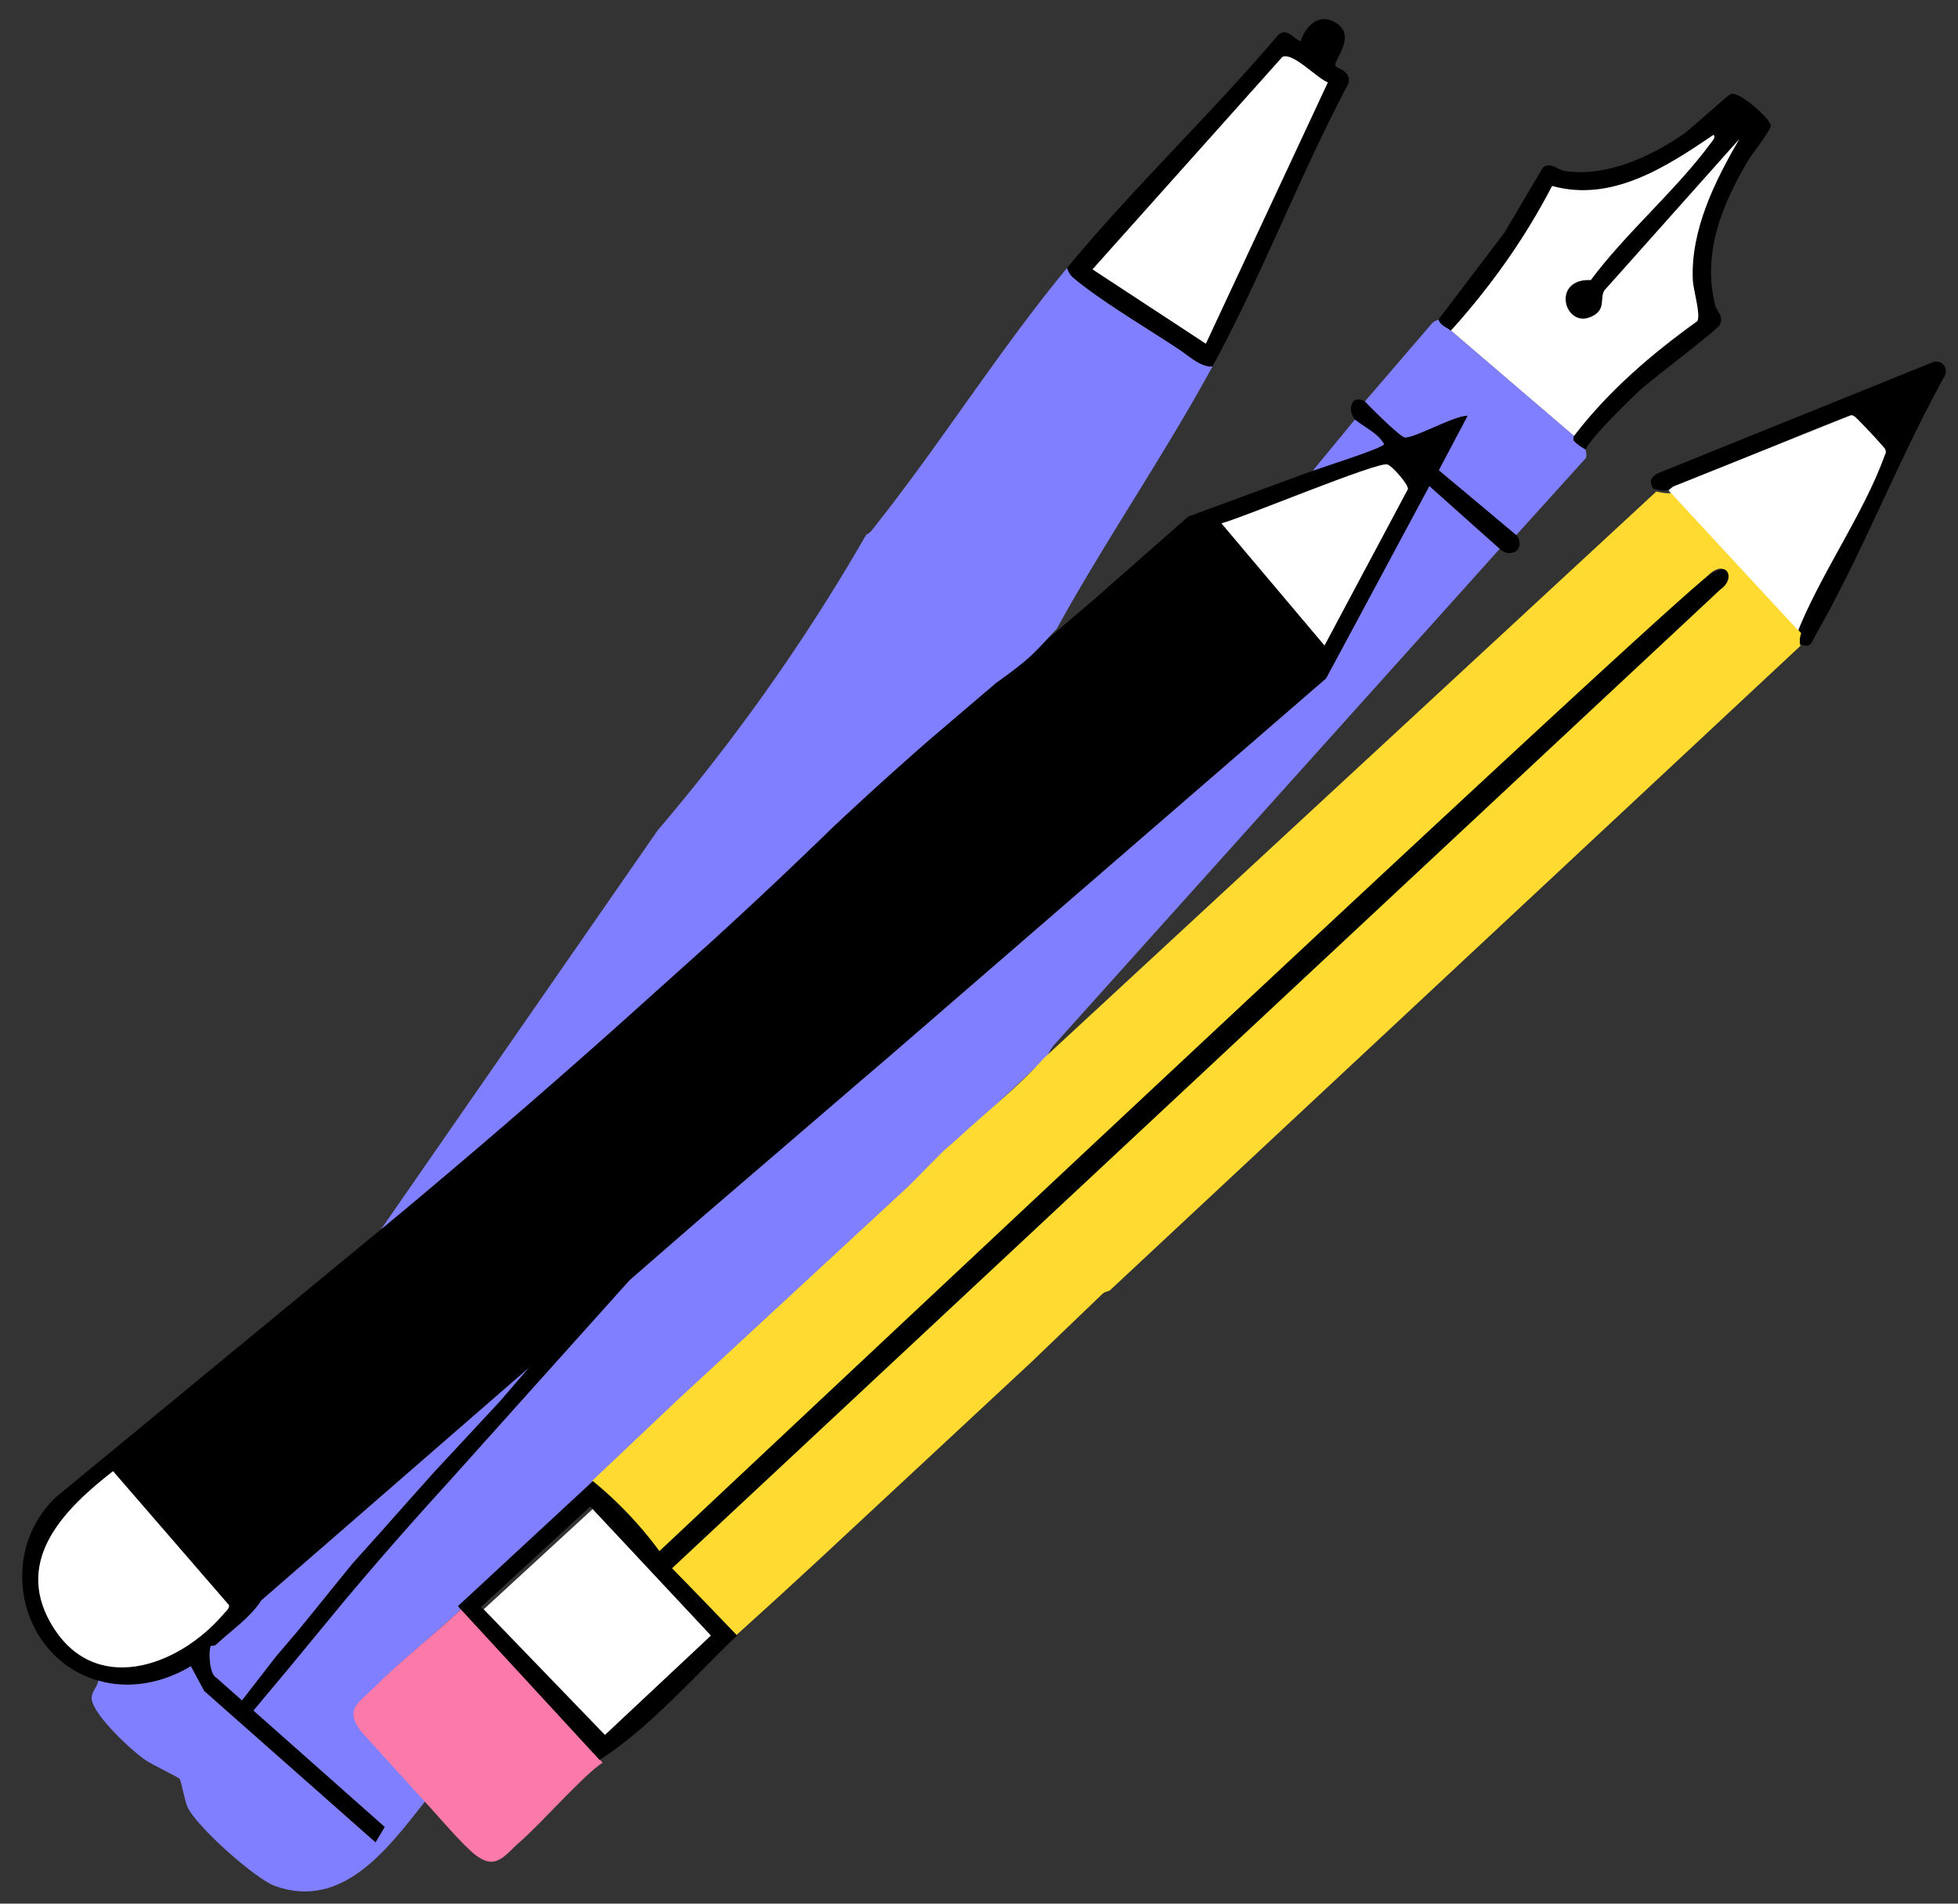 <svg xmlns="http://www.w3.org/2000/svg" width="72" height="70" fill="none"><rect width="100%" height="100%" fill="#333333" stroke="none"/><g clip-path="url(#A)"><g fill="#000"><path d="M49.823 15.427c-.214-.279-.168-.598-.018-.699s.373.023.388.031l.912.834.512.465.649.621.98.898.676.541.625.512 1.212 1.045c.139.166.154.387.059.52-.124.173-.452.21-.668-.011l-1.858-1.602-2.544-2.359-.922-.795h-.002z"/><path d="M52.965 17.241l-4.2 7.706-16.42 14.209-.868.738-.376.358-5.273 4.495L9.613 58.846c-.43.661-1.102 1.1-1.675 1.638-.052.048-.172.029-.179.038-.096.134-.073 1.035.2 1.17l6.192 5.487-.339.572-6.303-5.57-.491-.912c-1.011.618-2.255.863-3.404.531-2.903-.838-3.761-4.649-1.554-6.751L14.769 44.58c6.728-5.685 11.019-9.589 13.762-12.181 1.645-1.554 3.582-3.438 6.559-5.984l5.109-4.346 3.492-3.072 4.582-1.687 2.383-.843a7.96 7.96 0 0 1 .292-.153c.211-.105.318-.159.427-.184.06-.014.056-.008.285-.047l.221-.039 1.093-.448.327-.131c.219-.087.343-.136.514-.165.067-.011.123-.016.159-.018l-1.008 1.957h-.002zm-4.261 6.494l3.065-5.747c.038-.162-.577-.853-.75-.909-.36-.116-5.324 1.966-6.105 2.164l3.79 4.492zM1.862 59.678c1.555 2.73 4.691 1.642 6.376-.349.078-.092.189-.162.184-.303l-4.266-4.929c-1.743 1.359-3.641 3.216-2.295 5.581h.001z"/></g><path d="M44.59 13.467c-1.79 3.29-3.931 6.387-5.739 9.667-.062.054-.248.259-.425.453-.188.207-.344.36-.372.387-.373.383-1.036.864-1.425 1.138l-2.495 2.127a134.72 134.72 0 0 0-3.434 3.108 185.75 185.75 0 0 1-4.531 4.271l-2.075 1.861-1.482 1.331c-2.872 2.562-5.741 5.026-8.604 7.397l10.176-14.674c2.608-3.061 5.064-6.446 7.274-10.193l.398-.683c.148-.055.222-.185.315-.301 2.447-3.087 4.554-6.46 7.068-9.504.055.147.104.249.226.355.97.831 2.786 1.9 3.917 2.656.337.225.804.66 1.207.605h-.001zm8.766-1.312l4.525 3.875c.007.007-.057.129.012.196a1.68 1.68 0 0 0 .419.302c-.015.04.087.271-.045.369l-2.51 2.779-2.848-2.385 1.062-2.005c-.515-.001-1.956.831-2.313.8-.171-.015-1.267-1.109-1.467-1.325l2.458-2.861c.084-.099.233-.133.248-.151.076.226.308.285.456.408l.002-.001z" fill="#807fff"/><path d="M58.312 16.527a1.66 1.66 0 0 1-.42-.302c-.069-.067-.005-.189-.012-.196 1.259-1.652 2.857-3.017 4.533-4.222.135-.229-.15-1.146-.166-1.525-.078-1.826.81-3.624 1.71-5.167l-4.966 5.569c-.16.298.048.653-.376.908-1.053.632-1.646-1.357-.118-1.296 1.292-1.736 3.126-3.295 4.395-5.015.057-.078.216-.236.116-.323-1.742 1.184-3.745 2.491-5.935 1.879-.995 1.927-2.268 3.711-3.718 5.317-.15-.122-.381-.182-.456-.408l2.42-3.187 1.412-2.39c.288-.235.527.073.809.118 1.495.23 3.121-.502 4.338-1.34.328-.226 1.663-1.459 1.773-1.492.317-.097 1.47.925 1.464 1.172-.004.171-.714 1.066-.866 1.33-.945 1.626-1.655 3.379-1.176 5.266.07.273.317.372.169.721-.075.177-2.542 2.033-2.968 2.434-.391.367-1.816 1.754-1.961 2.15h-.004zM39.239 9.852c2.447-2.962 5.266-5.627 7.755-8.555.323-.308.537.112.834.217.205-.602.701-1.058 1.319-.661.74.477-.113 1.379-.044 1.564.042.114.602.162.481.656-1.798 3.388-3.169 7.039-4.995 10.395-.405.056-.871-.38-1.208-.605-1.131-.756-2.945-1.826-3.917-2.656-.124-.105-.172-.207-.226-.355v.001zm9.589-6.822c-.392-.141-1.298-1.135-1.678-.932l-6.977 7.806 4.168 2.733 4.486-9.608h.001z" fill="#000"/><path d="M48.273 17.31l1.55-1.884c.316.264.841.489 1.076.906-.036.145-2.295.858-2.626.978v.001z" fill="#807fff"/><path d="M1.862 59.678c-1.346-2.365.552-4.223 2.295-5.581l4.266 4.929c.003.141-.106.211-.184.302-1.685 1.991-4.822 3.08-6.376.349l-.001.001zm46.843-35.943l-3.79-4.492c.781-.198 5.745-2.28 6.105-2.164.172.056.788.747.75.909l-3.065 5.747z" fill="#fff"/><path d="M52.562 17.873l-3.798 7.075-16.151 13.976-1.137.971-5.647 4.853L9.612 58.846c-.43.661-1.102 1.1-1.675 1.638-.052.048-.172.029-.179.038-.096.134-.073 1.035.2 1.17l6.192 5.487-.339.571-6.303-5.57-.491-.912c-1.011.617-2.255.863-3.404.531-.032.251-.282.428-.239.699.095.602 1.459 1.872 1.975 2.223.264.18 1.174.609 1.254.69.058.059.188.807.289 1.031.323.714 2.494 2.65 3.225 2.911 2.497.892 4.165-1.406 5.524-3.125l-2.318-2.58c-.613-.828-.084-1.045.489-1.625 1.005-1.018 2.154-1.908 3.186-2.894l4.937-4.621 6.23-5.904 2.127-1.854 2.923-2.831.779-.803 1.284-1.233.002.001.19-.177.022-.02 2.959-2.787c.098-.111.169-.32.298-.464l16.398-18.253-2.586-2.31z" fill="#807fff"/><path d="M57.881 16.03l-4.525-3.875c1.45-1.607 2.723-3.39 3.718-5.317 2.19.611 4.193-.695 5.935-1.879.1.088-.059.246-.116.323-1.269 1.72-3.103 3.278-4.395 5.015-1.528-.062-.934 1.928.118 1.296.425-.255.215-.61.376-.908l4.965-5.569c-.899 1.542-1.788 3.34-1.71 5.167.016.379.301 1.297.166 1.525-1.676 1.205-3.273 2.57-4.533 4.222h.001zm-9.053-13l-4.486 9.608-4.168-2.733 6.977-7.806c.379-.203 1.286.791 1.678.932h-.001zM26.232 60.221L22.33 63.88l-4.542-4.705 4.013-3.692" fill="#fff"/><path d="M22.161 64.815c-.689.441-2.247 2.222-3.032 2.904-.564.489-.875 1.069-1.625.507-.479-.359-1.425-1.488-1.901-1.996l-2.331-2.568c-.616-.824-.085-1.04.489-1.616 1.009-1.012 2.163-1.897 3.199-2.876l5.201 5.646z" fill="#fc7aaa"/><path d="M60.793 17.975c-.149-.291-.112-.397.163-.568l10.143-4.098c.301-.072.533.185.431.479-1.698 3.052-2.998 6.459-4.72 9.481-.228.4-.202.607-.723.38-.036-.155-.027-.318.033-.468.842-2.096 2.411-4.319 3.156-6.373.046-.127.108-.175.034-.316a20.87 20.87 0 0 0-1.079-1.155c-.072-.048-.112-.094-.211-.057-2.152.776-4.276 1.838-6.43 2.581-.11.039-.218.16-.24.166-.14.037-.406-.018-.556-.051z" fill="#000"/><path d="M66.235 23.284l-4.774-5.158c-.141.037-.406-.018-.556-.051L38.385 38.912c-.956 1.074-2.137 1.992-3.189 2.97l-.501.439-1.297 1.308-8.5 7.865-3.118 2.953 2.506 2.658 11.18-10.507L62.895 21.08c.59-.491.913.185.337.587L35.535 47.396l-10.596 9.86c-.1.143-.541.106-.33.313l2.471 2.554 1.47-1.333 1.444-1.328 7.902-7.349 2.648-2.54c.089-.082.239-.098.266-.122l25.393-23.699c-.036-.155-.028-.318.032-.468v-.001z" fill="#ffda31"/><path d="M61.353 18.031c.022-.006.13-.128.24-.166l6.429-2.58c.099-.037.139.009.211.057a21.55 21.55 0 0 1 1.079 1.155c.073.142.012.189-.034.316-.745 2.054-2.313 4.276-3.155 6.371l-4.77-5.154z" fill="#fff"/><path d="M63.461 20.967c-.12-.089-.428.067-.536.124-.4.212-6.123 5.365-38.677 35.946-.768-1.046-1.613-1.893-2.445-2.575l-4.965 4.599 5.21 5.654c1.814-1.161 3.47-3.057 5.054-4.576l-1.231-1.281-1.159-1.19 38.549-35.991c.348-.242.367-.586.198-.71l.001-.001zM26.144 60.141l-3.908 3.664-4.549-4.712 4.019-3.697 4.438 4.746zm-17.37 2.547l.32-.414 1.05-1.355.028-.033.847-.996 1.926-2.377 1.104-1.231.838-.946 1.061-1.188 2.439-2.623 3.652-4.245 2.3-2.488c3.239-3.421 6.898-7.668 7.884-8.82a243.9 243.9 0 0 0 9.575-11.931l.509.386a244.78 244.78 0 0 1-9.6 11.964c-2.883 3.366-5.319 6.023-7.9 8.837l-8.38 9.342c-.708.781-2.103 2.314-3.871 4.426l-1.928 2.339-1.484 1.775-.37-.423v.002z" fill="#000"/></g><defs><clipPath id="A"><path fill="#fff" d="M0 0h72v70H0z"/></clipPath></defs></svg>